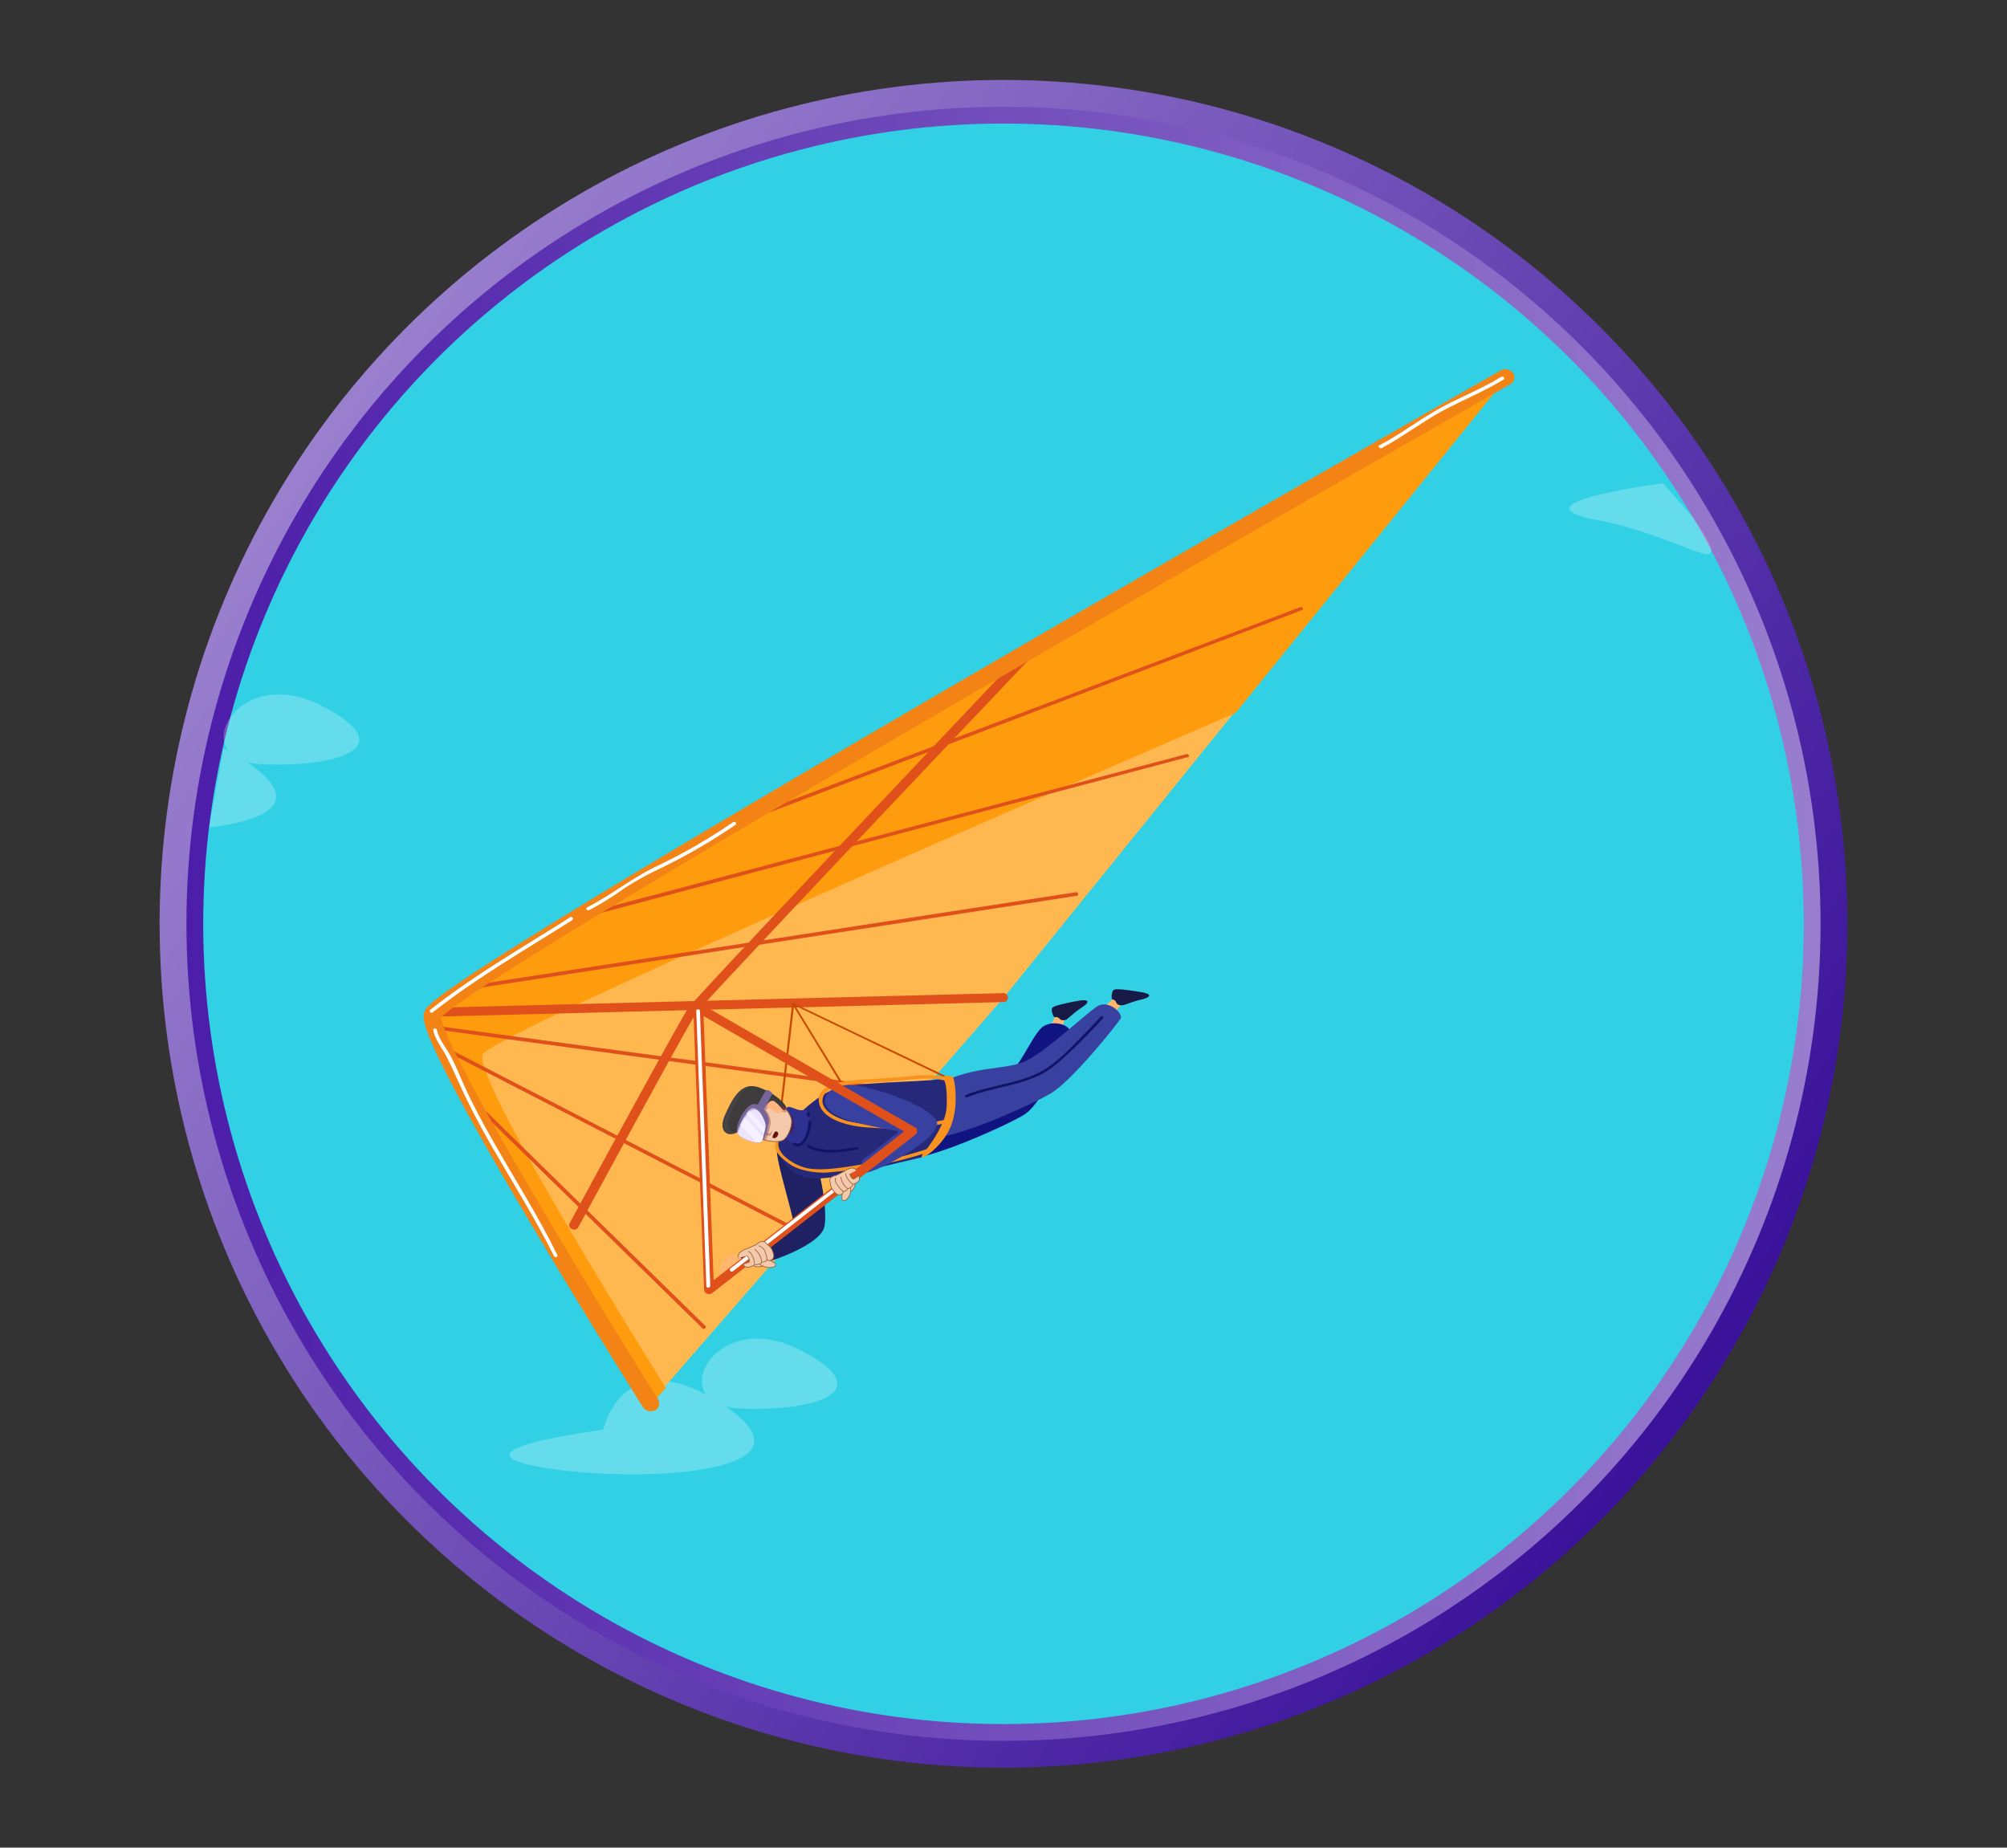 <svg id="SB39_Interactive_Icon_03_F1" xmlns="http://www.w3.org/2000/svg" xmlns:xlink="http://www.w3.org/1999/xlink" viewBox="0 0 718 661"><rect x="0" y="0" width="718" height="661" fill="#333333" stroke="none"/><defs><style>.cls-1{fill:url(#linear-gradient);}.cls-2{fill:#31d0e5;stroke-width:6px;stroke:url(#linear-gradient-2);}.cls-2,.cls-20{stroke-miterlimit:10;}.cls-3{opacity:0.5;}.cls-4{fill:#fff;}.cls-5{fill:#ffb850;}.cls-6{fill:#ff9c0d;}.cls-7{fill:#e0501b;}.cls-8{fill:#f28314;}.cls-9{fill:#c74900;}.cls-10{fill:#1f2163;}.cls-11{fill:#ffb76e;}.cls-12{fill:#171a47;}.cls-13{fill:#0f1480;}.cls-14{fill:#3840a0;}.cls-15{fill:#111466;}.cls-16{fill:#26297a;}.cls-17{fill:#2e3192;}.cls-18{fill:#f7931e;}.cls-19,.cls-21{fill:#630f0f;}.cls-19,.cls-28{opacity:0.4;}.cls-20{fill:#f4c9ab;stroke:#965e38;stroke-width:0.25px;}.cls-21,.cls-23{opacity:0.3;}.cls-22{fill:#3d3b3b;}.cls-24{fill:#ff2727;}.cls-25{fill:#565656;}.cls-26,.cls-28{fill:#766599;}.cls-27{fill:#ece3ff;}.cls-29{fill:#ffb680;}.cls-30{fill:#660f0f;}</style><linearGradient id="linear-gradient" x1="104.06" y1="155.82" x2="602.27" y2="497.19" gradientUnits="userSpaceOnUse"><stop offset="0" stop-color="#9b81cf"/><stop offset="1" stop-color="#3b139b"/></linearGradient><linearGradient id="linear-gradient-2" x1="66.74" y1="330.5" x2="651.26" y2="330.5" gradientUnits="userSpaceOnUse"><stop offset="0" stop-color="#4c1da9"/><stop offset="1" stop-color="#997ece"/></linearGradient></defs><g id="Layer_1" data-name="Layer 1"><circle class="cls-1" cx="359" cy="330.5" r="301.9"/><circle class="cls-2" cx="359" cy="330.5" r="289.3"/><g id="_05" data-name="05" class="cls-3"><g class="cls-3"><path class="cls-4" d="M80,267.7a68.7,68.7,0,0,1,8.6,5.1c20.3,13.8,7.3,20.8-13.8,23.2"/><path class="cls-4" d="M115.1,252.5c30.6,15.7,2.8,22.4-22.8,20.8S84.4,236.8,115.1,252.5Z"/></g><g class="cls-3"><path class="cls-4" d="M595,172.9l10.7,12.3c17.1,25.3-1.7,7-34.1.9S595,172.9,595,172.9Z"/></g><g class="cls-3"><path class="cls-4" d="M215.8,511.5s7.1-33.2,43.8-8.3-34.8,27.6-67.2,21.5S215.8,511.5,215.8,511.5Z"/><path class="cls-4" d="M286.1,482.9c30.6,15.7,2.9,22.4-22.7,20.9S255.4,467.3,286.1,482.9Z"/></g></g><g id="_02" data-name="02"><path class="cls-5" d="M232.5,502.2,359,357,538.5,135S159.2,352.1,154.7,362.1,232.5,502.2,232.5,502.2Z"/><path class="cls-6" d="M172.7,377.2c2.7-6.1,160.3-75,269.3-122.1l96.6-119.5S159.3,352.8,154.9,362.8s77.8,140,77.8,140l5.5-6.3C219.6,466.8,169.3,384.8,172.7,377.2Z"/><path class="cls-7" d="M325.5,391.1a.4.4,0,0,1-.5.1L156.6,368.4c-.4-.1-.7-.4-.6-.8a.7.7,0,0,1,.8-.5l168.4,22.8c.4.1.7.4.6.8S325.7,391,325.5,391.1Z"/><path class="cls-7" d="M282.9,439.4a.9.9,0,0,1-.7,0L157.4,375c-.4-.1-.5-.5-.3-.9a.8.8,0,0,1,1-.2l124.8,64.4a.8.8,0,0,1,.3.9Z"/><path class="cls-7" d="M252.2,475.3a.7.7,0,0,1-.9-.1l-84.7-82.9a.6.6,0,0,1,.1-.9.6.6,0,0,1,.9,0l84.7,82.9a.6.6,0,0,1,0,.9Z"/><path class="cls-7" d="M385.4,320.4c0,.1-.1.1-.3.1L169.6,353.7a.7.7,0,0,1-.8-.5.8.8,0,0,1,.6-.8l215.5-33.2c.4,0,.8.2.8.6S385.6,320.3,385.4,320.4Z"/><path class="cls-7" d="M425,270.9h-.2L210.1,327.9a.7.7,0,0,1-.8-.5.7.7,0,0,1,.4-.8l214.7-56.8a.8.8,0,0,1,.9.4A.5.5,0,0,1,425,270.9Z"/><path class="cls-7" d="M465.8,218.3h-.1L258.5,297a.9.9,0,0,1-.9-.4.6.6,0,0,1,.4-.8l207.2-78.6a.7.7,0,0,1,.9.4A.5.5,0,0,1,465.8,218.3Z"/><path class="cls-7" d="M206.4,439.6a1.7,1.7,0,0,1-1.8.1,1.5,1.5,0,0,1-.8-2.1c1.6-3,39.4-72.6,42.4-76.9S363,236.4,367.8,231.3a2,2,0,0,1,2.5-.1,1.6,1.6,0,0,1,.2,2.3c-33,34.6-118.9,125.4-121.4,128.9S220.5,414,206.9,439A1,1,0,0,1,206.4,439.6Z"/><path class="cls-7" d="M359.9,358.2a1.7,1.7,0,0,1-1,.3l-202.4,5.2a1.8,1.8,0,0,1-1.8-1.6,1.7,1.7,0,0,1,1.7-1.6l202.4-5.2a1.6,1.6,0,0,1,1.8,1.5A1.5,1.5,0,0,1,359.9,358.2Z"/><path class="cls-8" d="M234.5,504.5h-.2a3.3,3.3,0,0,1-4.3-1.1c-.2-.3-20.3-32.3-39.9-65.3-40-67.5-38.9-73.1-38.4-75.5s1-5.1,62.2-42.3c32-19.4,76.4-45.6,131.9-77.9,94.6-55,190.2-109.3,191.1-109.9a3.4,3.4,0,0,1,4.4,1,2.7,2.7,0,0,1-1.1,4c-.9.6-94.2,53.6-187.7,107.9C192.4,338.5,161.4,359.8,157.9,364c.1,2.4,3.9,14.4,38.2,72.1,19.3,32.7,39.1,64.2,39.3,64.5A2.8,2.8,0,0,1,234.5,504.5ZM157.7,364.3Z"/><path class="cls-4" d="M203.9,328.2c-16.8,10.7-34.3,20.7-49.9,33a.6.6,0,0,0,.8,1c15.6-12.3,33-22.3,49.9-33C205.4,328.7,204.6,327.7,203.9,328.2Z"/><path class="cls-4" d="M262.3,294.1A197.8,197.8,0,0,1,234.7,310c-8.7,4.2-16,10.2-24.6,14.6-.8.4,0,1.4.7,1a111.8,111.8,0,0,0,12.4-7.7,105.7,105.7,0,0,1,13.2-7.3,208.5,208.5,0,0,0,26.7-15.5C263.8,294.7,263,293.7,262.3,294.1Z"/><path class="cls-4" d="M537.1,134.8c-7.1,4.4-15.1,7.4-22.4,11.5s-13.8,9.1-21.2,13c-.7.3,0,1.4.8,1,7.4-3.9,13.9-9,21.2-13s15.2-7.1,22.4-11.5C538.6,135.4,537.8,134.4,537.1,134.8Z"/><path class="cls-4" d="M199.4,449c-6.7-13.7-15-26.7-22.5-39.9-3.8-6.6-7.4-13.2-10.5-20-1.6-3.5-3-7-4.7-10.4s-4.6-6.5-5.4-10.2c-.1-.8-1.5-.7-1.3.1.6,2.9,2.3,5.2,3.8,7.7s3.7,7.4,5.4,11.1c3.2,7.2,6.9,14.2,10.8,21.1,7.8,13.6,16.2,26.9,23.2,40.9C198.5,450.1,199.8,449.7,199.4,449Z"/><path class="cls-9" d="M278,409.6h-.1c-.2-.1-.3-.2-.3-.4l5.8-50.1c0-.1.1-.2.3-.2s.2,0,.3.1l17.4,28.4a.4.4,0,0,1-.1.5c-.2,0-.4,0-.5-.2L284,360.2l-5.7,49.1C278.2,409.4,278.1,409.6,278,409.6Z"/><path class="cls-9" d="M339,385.9h-.2l-55.2-26.5c-.2,0-.3-.2-.2-.4a.4.4,0,0,1,.5-.1l55.2,26.4c.1.1.2.3.1.4A.2.2,0,0,1,339,385.9Z"/><path class="cls-10" d="M290.3,411.8c3.3,5.8,6,22.6,4.5,27.5-2.2,7-24.2,14.4-29.6,13.9-1.9-.2-2.1-3.5-.7-4.2s18.5-10.4,19.2-11.2-3.9-15.1-5.5-23.5C276.2,402.9,286.3,404.7,290.3,411.8Z"/><path class="cls-11" d="M262.6,448.8c-1.8.1-4.5,1.6-4.9,3.7s.2,5,1.6,5.2,1.4-2.7,3.1-3c3.2-.6,3.5-2.1,3.2-3.5A2.9,2.9,0,0,0,262.6,448.8Z"/><path class="cls-11" d="M374.4,369.8c.7-1.6,2.8-5.4,3.1-6.1s4.1-.7,3.4,1.1-1.5,4.2-2.1,5.6S373.9,370.7,374.4,369.8Z"/><path class="cls-12" d="M377.3,363.9c-.5,0-1.5-2.7-.8-3.4s4.7-1.6,7.3-2.1,5.4-1,5.2.1-2.2,1.8-4.9,4.1-2.6,2.4-3.9,2.4S379.1,363.6,377.3,363.9Z"/><path class="cls-13" d="M326.8,414.3c8.5-.8,31.6-10.8,39.4-15.4s15.5-26.7,16.5-29.2-5.1-5.1-9.3-2.6-8.7,16.7-16.1,20.2-17.7,1.4-30.7,8C317.8,399.7,321.4,414.9,326.8,414.3Z"/><path class="cls-11" d="M392.9,362.1c1.3-1.3,4.7-4.1,5.3-4.7s4.1.7,2.8,2.2-3.1,3.5-4.2,4.5S392.2,362.8,392.9,362.1Z"/><path class="cls-12" d="M397.9,357.5c-.4-.1-.3-2.9.6-3.4s5,.1,7.6.5,5.6.8,4.9,1.8-2.7,1-6.2,2.2c-1.8.6-3.3,1.4-4.6.9S399.7,357.9,397.9,357.5Z"/><path class="cls-14" d="M336.3,406.7c8.6-.9,31.6-10.9,39.4-15.4s24.2-25.2,25.2-26.9-4.2-6.9-8.3-4.4-18.3,16.2-25.7,19.6-17.7,1.4-30.8,8C327.3,392,331,407.2,336.3,406.7Z"/><path class="cls-15" d="M393.8,363.7c-3.1,3.4-6.4,6.8-9.7,10.1s-6.7,6.6-10.7,9c-8.3,4.9-18.9,5.3-27.8,8.9-.6.3-.3,1.1.3.9,9-3.7,19.7-4.1,28.1-9.1,3.7-2.2,6.9-5.4,10-8.3s7.2-7.2,10.6-10.9C395,363.9,394.2,363.3,393.8,363.7Z"/><path class="cls-16" d="M278.4,409c1.6-4.6,10-14.7,19.1-19,6.5-3.1,33-2.8,38-3.9,8.2-1.9,6.2,25.3-6.8,28.2-21.6,4.9-36.6,9.8-43.3,5.9S277.7,410.8,278.4,409Z"/><path class="cls-11" d="M273.8,401s7.5,4,9.1,5.3c3.9,3.2,6.4-5,3.8-6.4a60.6,60.6,0,0,0-13.7-5.8Z"/><path class="cls-17" d="M280.8,405c2.9-.5-.2-5.1.3-7.9s3.8.7,6.3,0,3.8,8.6,0,11.7S279.4,405.2,280.8,405Z"/><path class="cls-15" d="M289.2,401.4c.1,1.8-1.5,9.3-4.9,7.4-.5-.3-.9.6-.4.9,4.3,2.4,6.5-5.9,6.3-8.3C290.1,400.8,289.1,400.8,289.2,401.4Z"/><path class="cls-15" d="M289.5,398.1c-.4-.5-1.2,0-.9.5a.7.7,0,0,1,.2.6c.1.6,1.1.5,1-.1A1.7,1.7,0,0,0,289.5,398.1Z"/><path class="cls-15" d="M306.5,410.4c-5.8.9-11.9,2-17.2-.8a.5.5,0,0,0-.5.8c5.6,3,11.7,1.8,17.8.9C307.2,411.3,307.1,410.3,306.5,410.4Z"/><path class="cls-18" d="M340.9,385.3c-.3-.3-2.9-.8-3.4-.1A36.9,36.9,0,0,0,326,385c-5,.5-10,.8-15,1.1s-18.2.5-18.1,7.4,10.8,9.4,16.8,9.8c9,.7,18.5.6,27.3-1.2a45.9,45.9,0,0,1-5.5,9c-9.3,3.2-19.1,4.9-28.9,6.4-4.4.6-9,1.2-13.4.5s-11.9-5.1-10.6-9.7c.2-.5-.2-.7-.8.2-1.9,3,2.2,6.2,4.9,8.1s8.4,3.1,13,2.9a131,131,0,0,0,17.6-2.6,122.4,122.4,0,0,0,16.9-4.1c-2.7,3.8,6.5-1.7,9.8-9.5S341.4,385.7,340.9,385.3Zm-2.2,9.7a16.5,16.5,0,0,1-1.1,5.7c-7.5,1.7-15.3,1.7-23,1.6a50.4,50.4,0,0,1-10.9-1.1c-3.6-.9-10.2-3.6-9.4-8.1s7.8-4.9,11.5-5.3,7.5-.6,11.3-.8c6.9-.4,13.9-2,20.7-.5C338.3,387.6,338.8,389.7,338.7,395Z"/><path class="cls-14" d="M304.8,388.2c7.1.5,24.9,6.3,29.8,12s-19.3,18.1-24,19.2c-1.8.4-2.9-2.9-2.1-4.2s13.5-9.6,13.4-10.6-12.2-1.1-20.6-4.6C290,395.2,296.1,387.6,304.8,388.2Z"/><path class="cls-14" d="M322.2,404.2c-.9-1.2-5.5-1.4-6.9-1.7a52.2,52.2,0,0,1-10.5-2.7c-.6-.3-1.1.6-.5.8a67.1,67.1,0,0,0,11.9,3.1l3.2.6,1.1.3c1.1.1,1.2.4,0,1.1s-4.3,3.6-6,4.8,0,1.2.5.8S323.6,406,322.2,404.2Z"/><path class="cls-7" d="M254.7,462.7a1.9,1.9,0,0,1-1.8.1,1.5,1.5,0,0,1-1-1.4L248,360.6a1.6,1.6,0,0,1,.9-1.5,1.9,1.9,0,0,1,1.8,0l76.6,44.2a1.3,1.3,0,0,1,.8,1.2,1.5,1.5,0,0,1-.6,1.4l-72.7,56.7Zm-3-99.2,3.6,94.5,68.1-53.2Z"/><path class="cls-4" d="M253.4,460.7h0a.7.7,0,0,1-.7-.6l-3.6-98.4c-.1-.3.2-.6.6-.6a.6.6,0,0,1,.7.6l3.7,98.3A.8.8,0,0,1,253.4,460.7Z"/><path class="cls-4" d="M261.8,454.9c-.2,0-.4,0-.5-.2a.6.6,0,0,1,0-.9l42.3-32.9a.6.6,0,1,1,.8.9l-42.2,33Z"/><path class="cls-19" d="M281.8,398.6c-1.2-.9-1.7,5.3-1.7,5.3a25.8,25.8,0,0,1,3.1,1.8,11.9,11.9,0,0,0,.9-3.6,6.4,6.4,0,0,0-.9-3.1Z"/><path class="cls-20" d="M280.9,407.3c-1.1,1.4-4.9,1.6-9.6-.2s-8.8-2.6-9.9-4.3S263,391,267.7,390s10,2.5,11.8,4.6,3.8,4.8,3.7,6.8A10.3,10.3,0,0,1,280.9,407.3Z"/><path class="cls-21" d="M271.7,404.1a27.5,27.5,0,0,0,3.4,2.3c.8.3,1.3-2.2,1.3-2.2s-.7,1.6-1.6,1.3a15.1,15.1,0,0,1-2.9-2S271,403.2,271.7,404.1Z"/><path class="cls-21" d="M274.8,390.5h0c-.5.5-2.4,4-3.1,5.1a2.8,2.8,0,0,0-2.2,0c-2.6,1.2-5.2,6.3-5.2,9.1h0l7,2.4a15.3,15.3,0,0,0,2.6.8c.9-1.4,1.3-3.7,1.8-5.7a6.4,6.4,0,0,0-1.7-4.9l3-5.5Z"/><path class="cls-21" d="M281.7,397.4c-.6-.9-1.3-1.7-2.2-2.8s-7.2-5.7-11.8-4.6-7.5,11-6.3,12.8,2,1.6,3.9,2.3l3.8-2.4c3.8-2.4,2.3-9.3,7-6.7S281.3,398,281.7,397.4Z"/><path class="cls-22" d="M263.8,405c-2.8,1.9-7.4.4-4.3-6.4s6.2-11.9,12.5-9.4,9.3,6.2,9.3,7.1-1,1.7-5.8-1-3.1,4.3-7,6.7Z"/><g class="cls-23"><path class="cls-24" d="M277.6,394.8c-1.6-.9-2.5-.7-3.1.1l1,.4c4.5,2.5,5.6,1.9,5.7,1.1A15.9,15.9,0,0,1,277.6,394.8Z"/><path class="cls-25" d="M261.5,398.1c2-4.5,4-8.2,7-9.5-4.1.3-6.6,4.6-9,10s1.1,8.1,3.9,6.6C261.1,405.1,259.3,403,261.5,398.1Z"/></g><path class="cls-26" d="M271.5,408.8c-1.4.1-6.7-1.2-7.7-3.4s2-8.8,5-10.2,6.9,3.6,6.2,6.6S273.7,408.5,271.5,408.8Z"/><path class="cls-27" d="M268.8,396.6c-1.7.8-4,5.1-5.1,8.5,0,.1,0,.3.1.3,1,2.2,6.3,3.5,7.7,3.4l1.1-.4c.6-1.9,1-4.1,1.3-5.4S271.5,395.4,268.8,396.6Z"/><path class="cls-28" d="M269,397.2c1.9-.9,4,1.4,4.8,3.8-.6-2.6-2.9-5.3-5-4.4s-4,5.1-5.1,8.5c0,.1,0,.3.1.3a.3.3,0,0,0,.1.2C265,402.2,267.2,398,269,397.2Z"/><g class="cls-3"><path class="cls-4" d="M273,406.7l-6.8-7.1-1.5,2.9,6.2,6.2h.6l1.1-.4C272.7,407.8,272.9,407.3,273,406.7Z"/><path class="cls-4" d="M268,397.2a6.3,6.3,0,0,0-1,1.2l6.4,7.1a8.5,8.5,0,0,1,.4-1.7Z"/></g><path class="cls-26" d="M270.8,395.6s2.7-4.9,3.3-5.5,2.4.9,2.2,1.3-3.2,5.8-3.2,5.8Z"/><path class="cls-29" d="M275,396.4c-1.5-1.1.7-3.2,2-2.4s2.7,2.8,3.1,3-.7,1.5-2.2,1.1A8.2,8.2,0,0,1,275,396.4Z"/><path class="cls-30" d="M276.7,407.2c-.8-.2.2-1.9.6-2.3s1.3.2,1.1.9S277.6,407.3,276.7,407.2Z"/><path class="cls-20" d="M305.5,421.9a3.3,3.3,0,0,1,0,3.1,4.2,4.2,0,0,1-2.6,2l-1.2-3.5Z"/><path class="cls-20" d="M301.5,426.3a7.5,7.5,0,0,0-.3,2.7s.5,1.1,1.7.1a5.1,5.1,0,0,0,1.4-4.3"/><path class="cls-20" d="M306.4,418.7a1.8,1.8,0,0,0-1.8-.8,6.5,6.5,0,0,0-2.5,1.1l-2.9,1.5a4.3,4.3,0,0,0-1.5.5,1.5,1.5,0,0,0-.6,2.2h0a4.6,4.6,0,0,0,1.8,3.6,1.8,1.8,0,0,0,2.1.5,1.2,1.2,0,0,0,.6-1.1s.5.4,1.6-.8v-.2h.4a3.5,3.5,0,0,0,1.5-1.2v-.3a4.6,4.6,0,0,0,1.8-.9,1.5,1.5,0,0,0,.3-2.1l-1.8,1.1s-1-.1-1.4-1.8"/><path class="cls-20" d="M301.9,426.3s-.6,0-2.2-2.2-.6-2.7-.6-2.7"/><path class="cls-20" d="M303.2,425.2a6.2,6.2,0,0,1-2.4-4.2"/><path class="cls-20" d="M305.2,423.8l-.2-.2a6.8,6.8,0,0,1-2.4-3.2h0v-.7"/><path class="cls-20" d="M267.9,451.3a3.9,3.9,0,0,0,2.9,1.9,5.7,5.7,0,0,0,3.6-1l-2.5-3.1Z"/><path class="cls-20" d="M274.6,450.6a11.4,11.4,0,0,1,2.7,1.4s.8,1.1-1,1.4a6,6,0,0,1-4.9-1.4"/><path class="cls-20" d="M264.3,450.1a1.8,1.8,0,0,1,.4-2,7.4,7.4,0,0,1,2.7-1.4l3.1-1.4a5.4,5.4,0,0,1,1.5-1,1.8,1.8,0,0,1,2.4.9h0a4.9,4.9,0,0,1,2.3,3.5,1.7,1.7,0,0,1-.8,2.1,1.5,1.5,0,0,1-1.5-.1s0,.6-1.7.8h-.3v.3a3.6,3.6,0,0,1-2.1.6h-.3a4.8,4.8,0,0,1-2.1.9,1.6,1.6,0,0,1-2-1l2.1-.8s.5-.9-.8-2.3"/><path class="cls-20" d="M274.3,450.9s.4-.4-.6-3.1a3.2,3.2,0,0,0-2.3-2.1"/><path class="cls-20" d="M272.4,451.4s.2-2.3-2.4-4.5"/><path class="cls-20" d="M269.9,452.2v-.3a7.1,7.1,0,0,0-1.6-3.9h0l-.7-.3"/></g></g></svg>